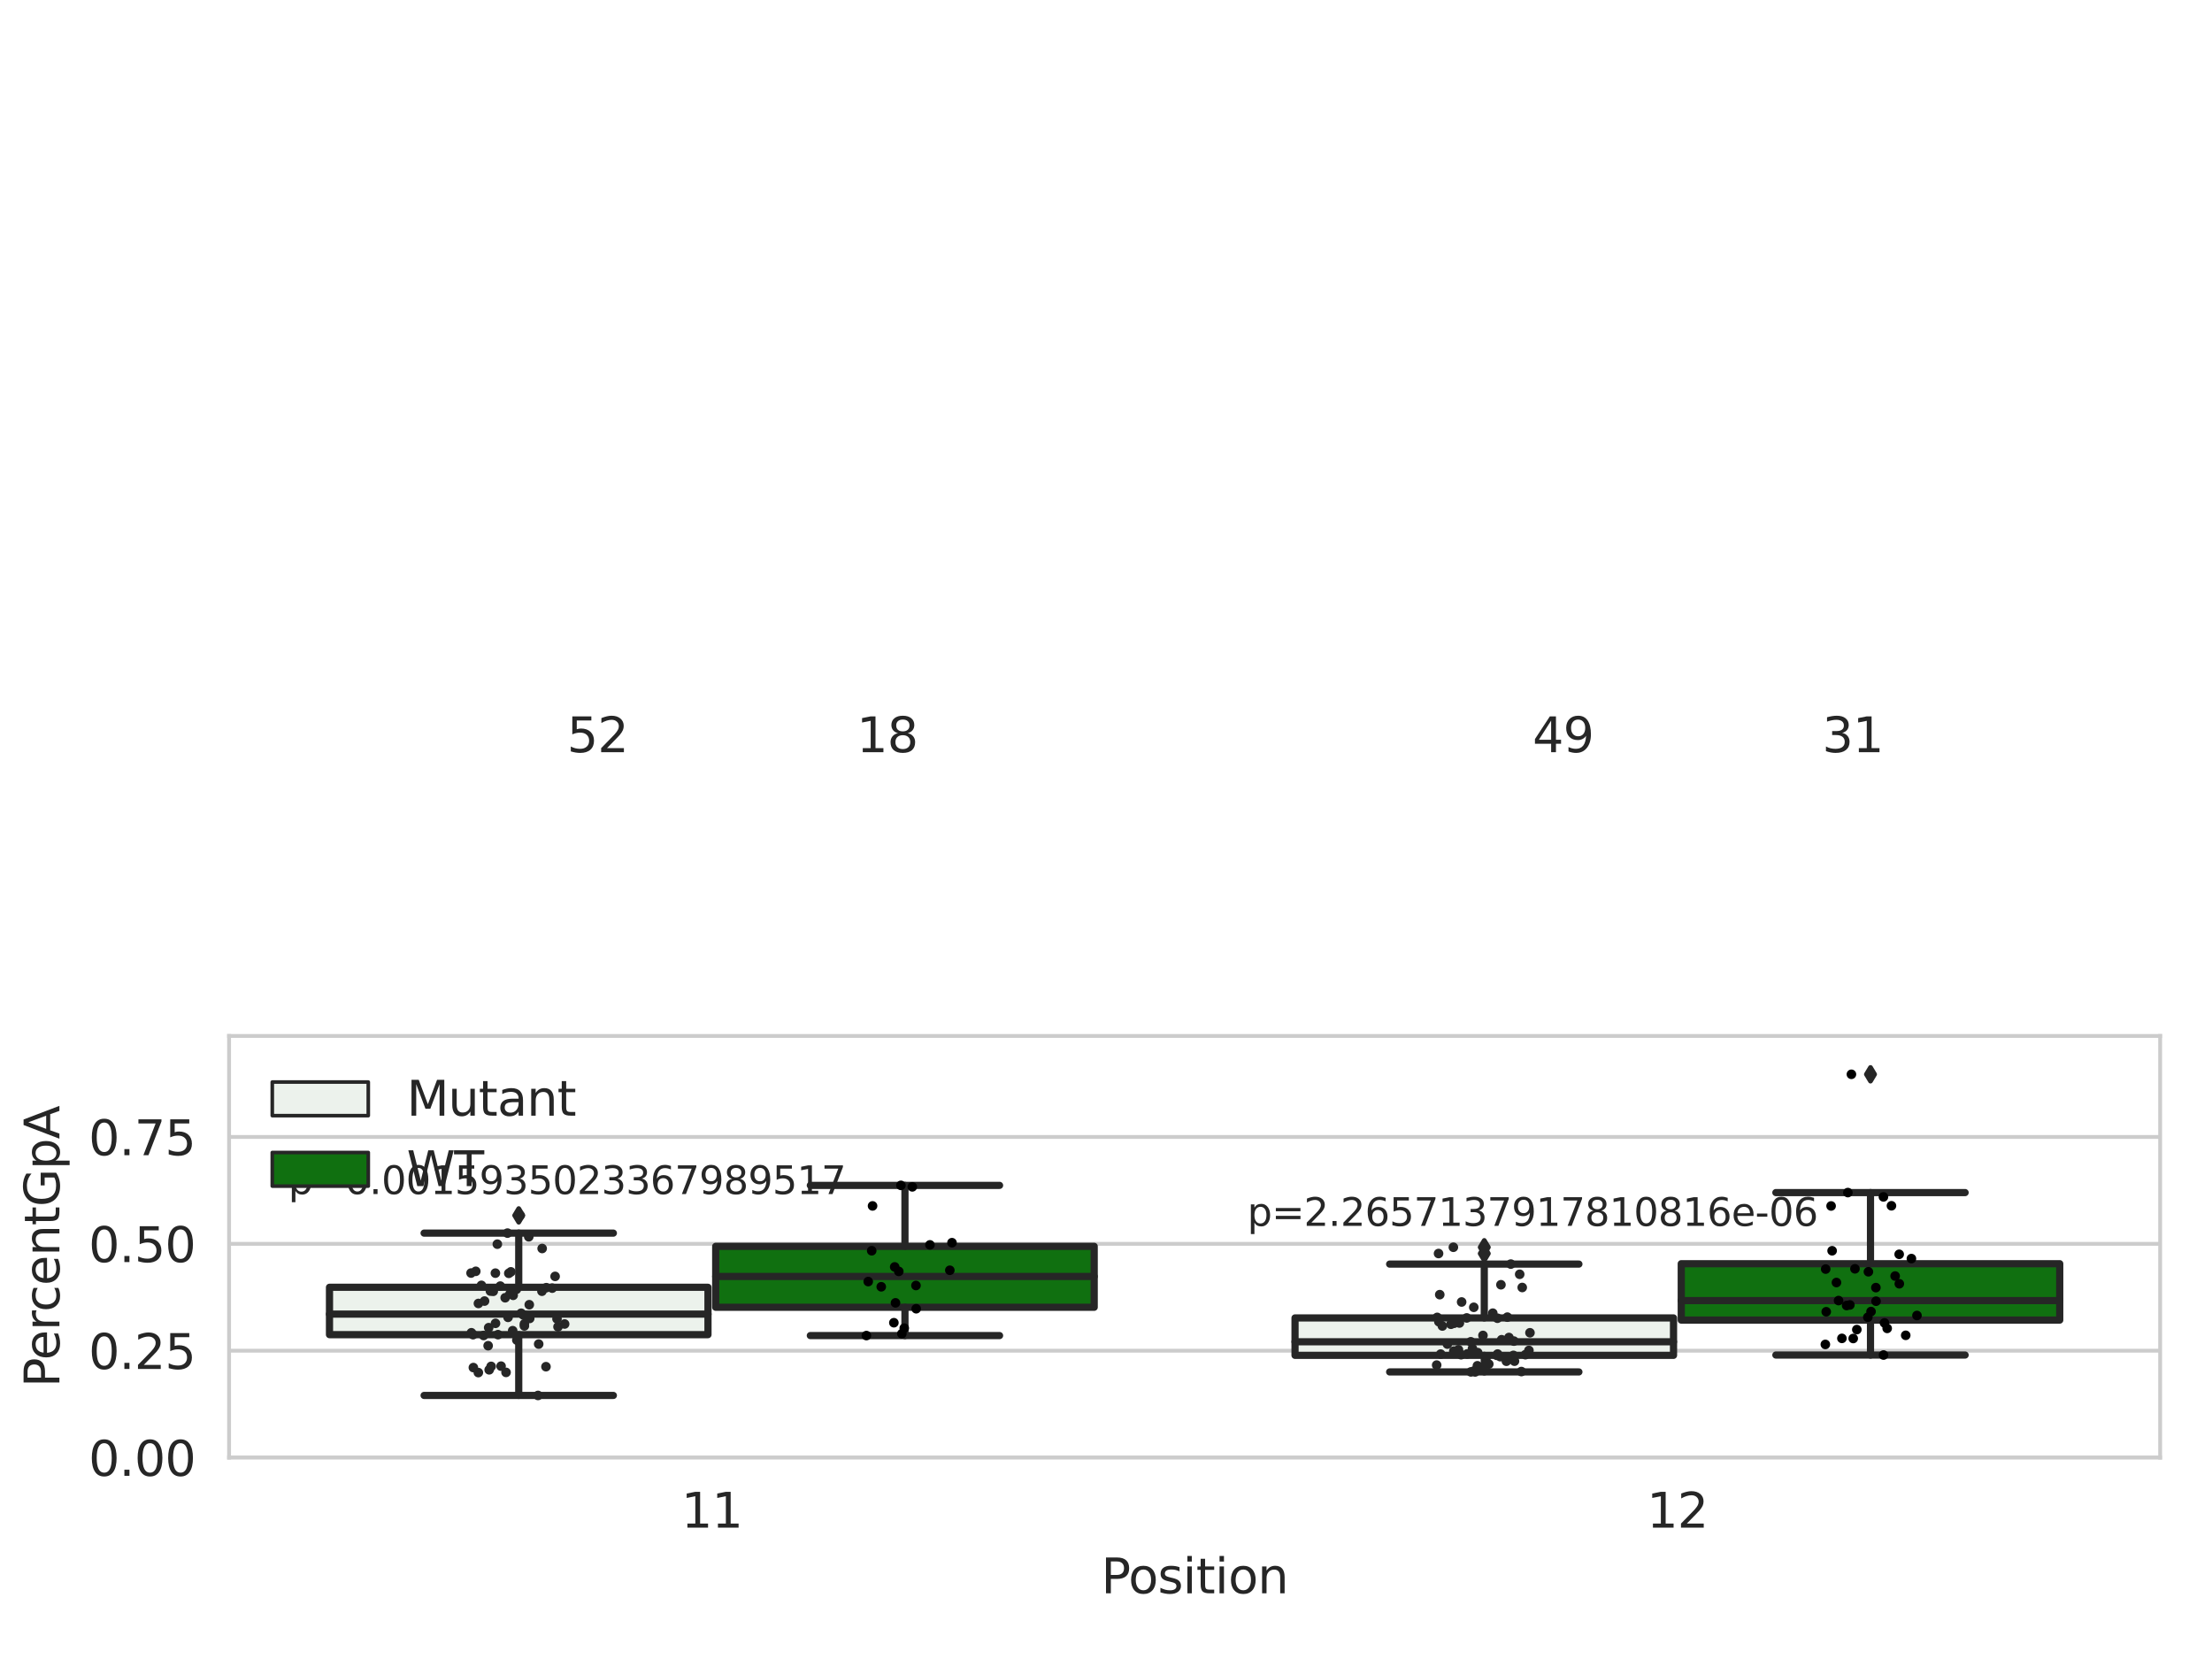 <?xml version="1.0" encoding="utf-8" standalone="no"?>
<!DOCTYPE svg PUBLIC "-//W3C//DTD SVG 1.1//EN"
  "http://www.w3.org/Graphics/SVG/1.1/DTD/svg11.dtd">
<svg xmlns:xlink="http://www.w3.org/1999/xlink" width="460.8pt" height="345.6pt" viewBox="0 0 460.8 345.6" xmlns="http://www.w3.org/2000/svg" version="1.1">
 <defs>
  <style type="text/css">*{stroke-linejoin: round; stroke-linecap: butt}</style>
 </defs>
 <g id="figure_1">
  <g id="patch_1">
   <path d="M 0 345.6 
L 460.8 345.6 
L 460.8 0 
L 0 0 
z
" style="fill: #ffffff"/>
  </g>
  <g id="axes_1">
   <g id="patch_2">
    <path d="M 47.72 303.64 
L 450 303.64 
L 450 215.812 
L 47.72 215.812 
z
" style="fill: #ffffff"/>
   </g>
   <g id="matplotlib.axis_1">
    <g id="xtick_1">
     <g id="text_1">
      <!-- 11 -->
      <g style="fill: #262626" transform="translate(141.928 318.238) scale(0.1 -0.1)">
       <defs>
        <path id="DejaVuSans-31" d="M 794 531 
L 1825 531 
L 1825 4091 
L 703 3866 
L 703 4441 
L 1819 4666 
L 2450 4666 
L 2450 531 
L 3481 531 
L 3481 0 
L 794 0 
L 794 531 
z
" transform="scale(0.016)"/>
       </defs>
       <use xlink:href="#DejaVuSans-31"/>
       <use xlink:href="#DejaVuSans-31" x="63.623"/>
      </g>
     </g>
    </g>
    <g id="xtick_2">
     <g id="text_2">
      <!-- 12 -->
      <g style="fill: #262626" transform="translate(343.067 318.238) scale(0.1 -0.1)">
       <defs>
        <path id="DejaVuSans-32" d="M 1228 531 
L 3431 531 
L 3431 0 
L 469 0 
L 469 531 
Q 828 903 1448 1529 
Q 2069 2156 2228 2338 
Q 2531 2678 2651 2914 
Q 2772 3150 2772 3378 
Q 2772 3750 2511 3984 
Q 2250 4219 1831 4219 
Q 1534 4219 1204 4116 
Q 875 4013 500 3803 
L 500 4441 
Q 881 4594 1212 4672 
Q 1544 4750 1819 4750 
Q 2544 4750 2975 4387 
Q 3406 4025 3406 3419 
Q 3406 3131 3298 2873 
Q 3191 2616 2906 2266 
Q 2828 2175 2409 1742 
Q 1991 1309 1228 531 
z
" transform="scale(0.016)"/>
       </defs>
       <use xlink:href="#DejaVuSans-31"/>
       <use xlink:href="#DejaVuSans-32" x="63.623"/>
      </g>
     </g>
    </g>
    <g id="text_3">
     <!-- Position -->
     <g style="fill: #262626" transform="translate(229.396 331.917) scale(0.1 -0.1)">
      <defs>
       <path id="DejaVuSans-50" d="M 1259 4147 
L 1259 2394 
L 2053 2394 
Q 2494 2394 2734 2622 
Q 2975 2850 2975 3272 
Q 2975 3691 2734 3919 
Q 2494 4147 2053 4147 
L 1259 4147 
z
M 628 4666 
L 2053 4666 
Q 2838 4666 3239 4311 
Q 3641 3956 3641 3272 
Q 3641 2581 3239 2228 
Q 2838 1875 2053 1875 
L 1259 1875 
L 1259 0 
L 628 0 
L 628 4666 
z
" transform="scale(0.016)"/>
       <path id="DejaVuSans-6f" d="M 1959 3097 
Q 1497 3097 1228 2736 
Q 959 2375 959 1747 
Q 959 1119 1226 758 
Q 1494 397 1959 397 
Q 2419 397 2687 759 
Q 2956 1122 2956 1747 
Q 2956 2369 2687 2733 
Q 2419 3097 1959 3097 
z
M 1959 3584 
Q 2709 3584 3137 3096 
Q 3566 2609 3566 1747 
Q 3566 888 3137 398 
Q 2709 -91 1959 -91 
Q 1206 -91 779 398 
Q 353 888 353 1747 
Q 353 2609 779 3096 
Q 1206 3584 1959 3584 
z
" transform="scale(0.016)"/>
       <path id="DejaVuSans-73" d="M 2834 3397 
L 2834 2853 
Q 2591 2978 2328 3040 
Q 2066 3103 1784 3103 
Q 1356 3103 1142 2972 
Q 928 2841 928 2578 
Q 928 2378 1081 2264 
Q 1234 2150 1697 2047 
L 1894 2003 
Q 2506 1872 2764 1633 
Q 3022 1394 3022 966 
Q 3022 478 2636 193 
Q 2250 -91 1575 -91 
Q 1294 -91 989 -36 
Q 684 19 347 128 
L 347 722 
Q 666 556 975 473 
Q 1284 391 1588 391 
Q 1994 391 2212 530 
Q 2431 669 2431 922 
Q 2431 1156 2273 1281 
Q 2116 1406 1581 1522 
L 1381 1569 
Q 847 1681 609 1914 
Q 372 2147 372 2553 
Q 372 3047 722 3315 
Q 1072 3584 1716 3584 
Q 2034 3584 2315 3537 
Q 2597 3491 2834 3397 
z
" transform="scale(0.016)"/>
       <path id="DejaVuSans-69" d="M 603 3500 
L 1178 3500 
L 1178 0 
L 603 0 
L 603 3500 
z
M 603 4863 
L 1178 4863 
L 1178 4134 
L 603 4134 
L 603 4863 
z
" transform="scale(0.016)"/>
       <path id="DejaVuSans-74" d="M 1172 4494 
L 1172 3500 
L 2356 3500 
L 2356 3053 
L 1172 3053 
L 1172 1153 
Q 1172 725 1289 603 
Q 1406 481 1766 481 
L 2356 481 
L 2356 0 
L 1766 0 
Q 1100 0 847 248 
Q 594 497 594 1153 
L 594 3053 
L 172 3053 
L 172 3500 
L 594 3500 
L 594 4494 
L 1172 4494 
z
" transform="scale(0.016)"/>
       <path id="DejaVuSans-6e" d="M 3513 2113 
L 3513 0 
L 2938 0 
L 2938 2094 
Q 2938 2591 2744 2837 
Q 2550 3084 2163 3084 
Q 1697 3084 1428 2787 
Q 1159 2491 1159 1978 
L 1159 0 
L 581 0 
L 581 3500 
L 1159 3500 
L 1159 2956 
Q 1366 3272 1645 3428 
Q 1925 3584 2291 3584 
Q 2894 3584 3203 3211 
Q 3513 2838 3513 2113 
z
" transform="scale(0.016)"/>
      </defs>
      <use xlink:href="#DejaVuSans-50"/>
      <use xlink:href="#DejaVuSans-6f" x="56.678"/>
      <use xlink:href="#DejaVuSans-73" x="117.859"/>
      <use xlink:href="#DejaVuSans-69" x="169.959"/>
      <use xlink:href="#DejaVuSans-74" x="197.742"/>
      <use xlink:href="#DejaVuSans-69" x="236.951"/>
      <use xlink:href="#DejaVuSans-6f" x="264.734"/>
      <use xlink:href="#DejaVuSans-6e" x="325.916"/>
     </g>
    </g>
   </g>
   <g id="matplotlib.axis_2">
    <g id="ytick_1">
     <g id="line2d_1">
      <path d="M 47.72 303.64 
L 450 303.64 
" clip-path="url(#pfc011ce117)" style="fill: none; stroke: #cccccc; stroke-width: 0.8; stroke-linecap: round"/>
     </g>
     <g id="text_4">
      <!-- 0.00 -->
      <g style="fill: #262626" transform="translate(18.454 307.439) scale(0.1 -0.1)">
       <defs>
        <path id="DejaVuSans-30" d="M 2034 4250 
Q 1547 4250 1301 3770 
Q 1056 3291 1056 2328 
Q 1056 1369 1301 889 
Q 1547 409 2034 409 
Q 2525 409 2770 889 
Q 3016 1369 3016 2328 
Q 3016 3291 2770 3770 
Q 2525 4250 2034 4250 
z
M 2034 4750 
Q 2819 4750 3233 4129 
Q 3647 3509 3647 2328 
Q 3647 1150 3233 529 
Q 2819 -91 2034 -91 
Q 1250 -91 836 529 
Q 422 1150 422 2328 
Q 422 3509 836 4129 
Q 1250 4750 2034 4750 
z
" transform="scale(0.016)"/>
        <path id="DejaVuSans-2e" d="M 684 794 
L 1344 794 
L 1344 0 
L 684 0 
L 684 794 
z
" transform="scale(0.016)"/>
       </defs>
       <use xlink:href="#DejaVuSans-30"/>
       <use xlink:href="#DejaVuSans-2e" x="63.623"/>
       <use xlink:href="#DejaVuSans-30" x="95.41"/>
       <use xlink:href="#DejaVuSans-30" x="159.033"/>
      </g>
     </g>
    </g>
    <g id="ytick_2">
     <g id="line2d_2">
      <path d="M 47.72 281.376 
L 450 281.376 
" clip-path="url(#pfc011ce117)" style="fill: none; stroke: #cccccc; stroke-width: 0.8; stroke-linecap: round"/>
     </g>
     <g id="text_5">
      <!-- 0.25 -->
      <g style="fill: #262626" transform="translate(18.454 285.176) scale(0.1 -0.1)">
       <defs>
        <path id="DejaVuSans-35" d="M 691 4666 
L 3169 4666 
L 3169 4134 
L 1269 4134 
L 1269 2991 
Q 1406 3038 1543 3061 
Q 1681 3084 1819 3084 
Q 2600 3084 3056 2656 
Q 3513 2228 3513 1497 
Q 3513 744 3044 326 
Q 2575 -91 1722 -91 
Q 1428 -91 1123 -41 
Q 819 9 494 109 
L 494 744 
Q 775 591 1075 516 
Q 1375 441 1709 441 
Q 2250 441 2565 725 
Q 2881 1009 2881 1497 
Q 2881 1984 2565 2268 
Q 2250 2553 1709 2553 
Q 1456 2553 1204 2497 
Q 953 2441 691 2322 
L 691 4666 
z
" transform="scale(0.016)"/>
       </defs>
       <use xlink:href="#DejaVuSans-30"/>
       <use xlink:href="#DejaVuSans-2e" x="63.623"/>
       <use xlink:href="#DejaVuSans-32" x="95.41"/>
       <use xlink:href="#DejaVuSans-35" x="159.033"/>
      </g>
     </g>
    </g>
    <g id="ytick_3">
     <g id="line2d_3">
      <path d="M 47.72 259.113 
L 450 259.113 
" clip-path="url(#pfc011ce117)" style="fill: none; stroke: #cccccc; stroke-width: 0.8; stroke-linecap: round"/>
     </g>
     <g id="text_6">
      <!-- 0.50 -->
      <g style="fill: #262626" transform="translate(18.454 262.912) scale(0.1 -0.1)">
       <use xlink:href="#DejaVuSans-30"/>
       <use xlink:href="#DejaVuSans-2e" x="63.623"/>
       <use xlink:href="#DejaVuSans-35" x="95.41"/>
       <use xlink:href="#DejaVuSans-30" x="159.033"/>
      </g>
     </g>
    </g>
    <g id="ytick_4">
     <g id="line2d_4">
      <path d="M 47.72 236.849 
L 450 236.849 
" clip-path="url(#pfc011ce117)" style="fill: none; stroke: #cccccc; stroke-width: 0.8; stroke-linecap: round"/>
     </g>
     <g id="text_7">
      <!-- 0.75 -->
      <g style="fill: #262626" transform="translate(18.454 240.648) scale(0.1 -0.1)">
       <defs>
        <path id="DejaVuSans-37" d="M 525 4666 
L 3525 4666 
L 3525 4397 
L 1831 0 
L 1172 0 
L 2766 4134 
L 525 4134 
L 525 4666 
z
" transform="scale(0.016)"/>
       </defs>
       <use xlink:href="#DejaVuSans-30"/>
       <use xlink:href="#DejaVuSans-2e" x="63.623"/>
       <use xlink:href="#DejaVuSans-37" x="95.41"/>
       <use xlink:href="#DejaVuSans-35" x="159.033"/>
      </g>
     </g>
    </g>
    <g id="text_8">
     <!-- PercentGpA -->
     <g style="fill: #262626" transform="translate(12.375 289.002) rotate(-90) scale(0.1 -0.1)">
      <defs>
       <path id="DejaVuSans-65" d="M 3597 1894 
L 3597 1613 
L 953 1613 
Q 991 1019 1311 708 
Q 1631 397 2203 397 
Q 2534 397 2845 478 
Q 3156 559 3463 722 
L 3463 178 
Q 3153 47 2828 -22 
Q 2503 -91 2169 -91 
Q 1331 -91 842 396 
Q 353 884 353 1716 
Q 353 2575 817 3079 
Q 1281 3584 2069 3584 
Q 2775 3584 3186 3129 
Q 3597 2675 3597 1894 
z
M 3022 2063 
Q 3016 2534 2758 2815 
Q 2500 3097 2075 3097 
Q 1594 3097 1305 2825 
Q 1016 2553 972 2059 
L 3022 2063 
z
" transform="scale(0.016)"/>
       <path id="DejaVuSans-72" d="M 2631 2963 
Q 2534 3019 2420 3045 
Q 2306 3072 2169 3072 
Q 1681 3072 1420 2755 
Q 1159 2438 1159 1844 
L 1159 0 
L 581 0 
L 581 3500 
L 1159 3500 
L 1159 2956 
Q 1341 3275 1631 3429 
Q 1922 3584 2338 3584 
Q 2397 3584 2469 3576 
Q 2541 3569 2628 3553 
L 2631 2963 
z
" transform="scale(0.016)"/>
       <path id="DejaVuSans-63" d="M 3122 3366 
L 3122 2828 
Q 2878 2963 2633 3030 
Q 2388 3097 2138 3097 
Q 1578 3097 1268 2742 
Q 959 2388 959 1747 
Q 959 1106 1268 751 
Q 1578 397 2138 397 
Q 2388 397 2633 464 
Q 2878 531 3122 666 
L 3122 134 
Q 2881 22 2623 -34 
Q 2366 -91 2075 -91 
Q 1284 -91 818 406 
Q 353 903 353 1747 
Q 353 2603 823 3093 
Q 1294 3584 2113 3584 
Q 2378 3584 2631 3529 
Q 2884 3475 3122 3366 
z
" transform="scale(0.016)"/>
       <path id="DejaVuSans-47" d="M 3809 666 
L 3809 1919 
L 2778 1919 
L 2778 2438 
L 4434 2438 
L 4434 434 
Q 4069 175 3628 42 
Q 3188 -91 2688 -91 
Q 1594 -91 976 548 
Q 359 1188 359 2328 
Q 359 3472 976 4111 
Q 1594 4750 2688 4750 
Q 3144 4750 3555 4637 
Q 3966 4525 4313 4306 
L 4313 3634 
Q 3963 3931 3569 4081 
Q 3175 4231 2741 4231 
Q 1884 4231 1454 3753 
Q 1025 3275 1025 2328 
Q 1025 1384 1454 906 
Q 1884 428 2741 428 
Q 3075 428 3337 486 
Q 3600 544 3809 666 
z
" transform="scale(0.016)"/>
       <path id="DejaVuSans-70" d="M 1159 525 
L 1159 -1331 
L 581 -1331 
L 581 3500 
L 1159 3500 
L 1159 2969 
Q 1341 3281 1617 3432 
Q 1894 3584 2278 3584 
Q 2916 3584 3314 3078 
Q 3713 2572 3713 1747 
Q 3713 922 3314 415 
Q 2916 -91 2278 -91 
Q 1894 -91 1617 61 
Q 1341 213 1159 525 
z
M 3116 1747 
Q 3116 2381 2855 2742 
Q 2594 3103 2138 3103 
Q 1681 3103 1420 2742 
Q 1159 2381 1159 1747 
Q 1159 1113 1420 752 
Q 1681 391 2138 391 
Q 2594 391 2855 752 
Q 3116 1113 3116 1747 
z
" transform="scale(0.016)"/>
       <path id="DejaVuSans-41" d="M 2188 4044 
L 1331 1722 
L 3047 1722 
L 2188 4044 
z
M 1831 4666 
L 2547 4666 
L 4325 0 
L 3669 0 
L 3244 1197 
L 1141 1197 
L 716 0 
L 50 0 
L 1831 4666 
z
" transform="scale(0.016)"/>
      </defs>
      <use xlink:href="#DejaVuSans-50"/>
      <use xlink:href="#DejaVuSans-65" x="56.678"/>
      <use xlink:href="#DejaVuSans-72" x="118.201"/>
      <use xlink:href="#DejaVuSans-63" x="157.064"/>
      <use xlink:href="#DejaVuSans-65" x="212.045"/>
      <use xlink:href="#DejaVuSans-6e" x="273.568"/>
      <use xlink:href="#DejaVuSans-74" x="336.947"/>
      <use xlink:href="#DejaVuSans-47" x="376.156"/>
      <use xlink:href="#DejaVuSans-70" x="453.646"/>
      <use xlink:href="#DejaVuSans-41" x="517.123"/>
     </g>
    </g>
   </g>
   <g id="patch_3">
    <path d="M 68.639 278.034 
L 147.485 278.034 
L 147.485 268.166 
L 68.639 268.166 
L 68.639 278.034 
z
" clip-path="url(#pfc011ce117)" style="fill: #ecf2ec; stroke: #262626; stroke-width: 1.5; stroke-linejoin: miter"/>
   </g>
   <g id="patch_4">
    <path d="M 149.095 272.328 
L 227.941 272.328 
L 227.941 259.635 
L 149.095 259.635 
L 149.095 272.328 
z
" clip-path="url(#pfc011ce117)" style="fill: #107010; stroke: #262626; stroke-width: 1.5; stroke-linejoin: miter"/>
   </g>
   <g id="patch_5">
    <path d="M 269.779 282.343 
L 348.625 282.343 
L 348.625 274.548 
L 269.779 274.548 
L 269.779 282.343 
z
" clip-path="url(#pfc011ce117)" style="fill: #ecf2ec; stroke: #262626; stroke-width: 1.5; stroke-linejoin: miter"/>
   </g>
   <g id="patch_6">
    <path d="M 350.235 275 
L 429.081 275 
L 429.081 263.253 
L 350.235 263.253 
L 350.235 275 
z
" clip-path="url(#pfc011ce117)" style="fill: #107010; stroke: #262626; stroke-width: 1.5; stroke-linejoin: miter"/>
   </g>
   <g id="patch_7">
    <path d="M 148.29 303.64 
L 148.29 303.64 
L 148.29 303.64 
L 148.29 303.64 
z
" clip-path="url(#pfc011ce117)" style="fill: #ecf2ec; stroke: #262626; stroke-width: 0.75; stroke-linejoin: miter"/>
   </g>
   <g id="patch_8">
    <path d="M 148.29 303.64 
L 148.29 303.64 
L 148.29 303.64 
L 148.29 303.64 
z
" clip-path="url(#pfc011ce117)" style="fill: #107010; stroke: #262626; stroke-width: 0.75; stroke-linejoin: miter"/>
   </g>
   <g id="PathCollection_1"/>
   <g id="PathCollection_2"/>
   <g id="line2d_5">
    <path d="M 108.062 278.034 
L 108.062 290.694 
" clip-path="url(#pfc011ce117)" style="fill: none; stroke: #262626; stroke-width: 1.5; stroke-linecap: round"/>
   </g>
   <g id="line2d_6">
    <path d="M 108.062 268.166 
L 108.062 256.881 
" clip-path="url(#pfc011ce117)" style="fill: none; stroke: #262626; stroke-width: 1.5; stroke-linecap: round"/>
   </g>
   <g id="line2d_7">
    <path d="M 88.35 290.694 
L 127.774 290.694 
" clip-path="url(#pfc011ce117)" style="fill: none; stroke: #262626; stroke-width: 1.5; stroke-linecap: round"/>
   </g>
   <g id="line2d_8">
    <path d="M 88.35 256.881 
L 127.774 256.881 
" clip-path="url(#pfc011ce117)" style="fill: none; stroke: #262626; stroke-width: 1.5; stroke-linecap: round"/>
   </g>
   <g id="line2d_9">
    <defs>
     <path id="me5c96b0b6b" d="M -0 1.414 
L 0.849 0 
L 0 -1.414 
L -0.849 -0 
z
" style="stroke: #262626; stroke-linejoin: miter"/>
    </defs>
    <g clip-path="url(#pfc011ce117)">
     <use xlink:href="#me5c96b0b6b" x="108.062" y="253.192" style="fill: #262626; stroke: #262626; stroke-linejoin: miter"/>
    </g>
   </g>
   <g id="line2d_10">
    <path d="M 188.518 272.328 
L 188.518 278.225 
" clip-path="url(#pfc011ce117)" style="fill: none; stroke: #262626; stroke-width: 1.5; stroke-linecap: round"/>
   </g>
   <g id="line2d_11">
    <path d="M 188.518 259.635 
L 188.518 246.935 
" clip-path="url(#pfc011ce117)" style="fill: none; stroke: #262626; stroke-width: 1.5; stroke-linecap: round"/>
   </g>
   <g id="line2d_12">
    <path d="M 168.806 278.225 
L 208.23 278.225 
" clip-path="url(#pfc011ce117)" style="fill: none; stroke: #262626; stroke-width: 1.5; stroke-linecap: round"/>
   </g>
   <g id="line2d_13">
    <path d="M 168.806 246.935 
L 208.23 246.935 
" clip-path="url(#pfc011ce117)" style="fill: none; stroke: #262626; stroke-width: 1.5; stroke-linecap: round"/>
   </g>
   <g id="line2d_14"/>
   <g id="line2d_15">
    <path d="M 309.202 282.343 
L 309.202 285.798 
" clip-path="url(#pfc011ce117)" style="fill: none; stroke: #262626; stroke-width: 1.5; stroke-linecap: round"/>
   </g>
   <g id="line2d_16">
    <path d="M 309.202 274.548 
L 309.202 263.335 
" clip-path="url(#pfc011ce117)" style="fill: none; stroke: #262626; stroke-width: 1.5; stroke-linecap: round"/>
   </g>
   <g id="line2d_17">
    <path d="M 289.49 285.798 
L 328.914 285.798 
" clip-path="url(#pfc011ce117)" style="fill: none; stroke: #262626; stroke-width: 1.5; stroke-linecap: round"/>
   </g>
   <g id="line2d_18">
    <path d="M 289.49 263.335 
L 328.914 263.335 
" clip-path="url(#pfc011ce117)" style="fill: none; stroke: #262626; stroke-width: 1.5; stroke-linecap: round"/>
   </g>
   <g id="line2d_19">
    <g clip-path="url(#pfc011ce117)">
     <use xlink:href="#me5c96b0b6b" x="309.202" y="259.826" style="fill: #262626; stroke: #262626; stroke-linejoin: miter"/>
     <use xlink:href="#me5c96b0b6b" x="309.202" y="261.132" style="fill: #262626; stroke: #262626; stroke-linejoin: miter"/>
    </g>
   </g>
   <g id="line2d_20">
    <path d="M 389.658 275 
L 389.658 282.278 
" clip-path="url(#pfc011ce117)" style="fill: none; stroke: #262626; stroke-width: 1.5; stroke-linecap: round"/>
   </g>
   <g id="line2d_21">
    <path d="M 389.658 263.253 
L 389.658 248.437 
" clip-path="url(#pfc011ce117)" style="fill: none; stroke: #262626; stroke-width: 1.5; stroke-linecap: round"/>
   </g>
   <g id="line2d_22">
    <path d="M 369.946 282.278 
L 409.37 282.278 
" clip-path="url(#pfc011ce117)" style="fill: none; stroke: #262626; stroke-width: 1.5; stroke-linecap: round"/>
   </g>
   <g id="line2d_23">
    <path d="M 369.946 248.437 
L 409.37 248.437 
" clip-path="url(#pfc011ce117)" style="fill: none; stroke: #262626; stroke-width: 1.5; stroke-linecap: round"/>
   </g>
   <g id="line2d_24">
    <g clip-path="url(#pfc011ce117)">
     <use xlink:href="#me5c96b0b6b" x="389.658" y="223.796" style="fill: #262626; stroke: #262626; stroke-linejoin: miter"/>
    </g>
   </g>
   <g id="line2d_25">
    <path d="M 68.639 273.757 
L 147.485 273.757 
" clip-path="url(#pfc011ce117)" style="fill: none; stroke: #262626; stroke-width: 1.5; stroke-linecap: round"/>
   </g>
   <g id="line2d_26">
    <path d="M 149.095 265.914 
L 227.941 265.914 
" clip-path="url(#pfc011ce117)" style="fill: none; stroke: #262626; stroke-width: 1.5; stroke-linecap: round"/>
   </g>
   <g id="line2d_27">
    <path d="M 269.779 279.514 
L 348.625 279.514 
" clip-path="url(#pfc011ce117)" style="fill: none; stroke: #262626; stroke-width: 1.5; stroke-linecap: round"/>
   </g>
   <g id="line2d_28">
    <path d="M 350.235 270.933 
L 429.081 270.933 
" clip-path="url(#pfc011ce117)" style="fill: none; stroke: #262626; stroke-width: 1.5; stroke-linecap: round"/>
   </g>
   <g id="patch_9">
    <path d="M 47.72 303.64 
L 47.72 215.812 
" style="fill: none; stroke: #cccccc; stroke-width: 0.8; stroke-linejoin: miter; stroke-linecap: square"/>
   </g>
   <g id="patch_10">
    <path d="M 450 303.64 
L 450 215.812 
" style="fill: none; stroke: #cccccc; stroke-width: 0.8; stroke-linejoin: miter; stroke-linecap: square"/>
   </g>
   <g id="patch_11">
    <path d="M 47.72 303.64 
L 450 303.64 
" style="fill: none; stroke: #cccccc; stroke-width: 0.8; stroke-linejoin: miter; stroke-linecap: square"/>
   </g>
   <g id="patch_12">
    <path d="M 47.72 215.812 
L 450 215.812 
" style="fill: none; stroke: #cccccc; stroke-width: 0.8; stroke-linejoin: miter; stroke-linecap: square"/>
   </g>
   <g id="PathCollection_3">
    <defs>
     <path id="C0_0_cf0b42ad9b" d="M 0 1 
C 0.265 1 0.52 0.895 0.707 0.707 
C 0.895 0.52 1 0.265 1 -0 
C 1 -0.265 0.895 -0.52 0.707 -0.707 
C 0.52 -0.895 0.265 -1 0 -1 
C -0.265 -1 -0.52 -0.895 -0.707 -0.707 
C -0.895 -0.52 -1 -0.265 -1 0 
C -1 0.265 -0.895 0.52 -0.707 0.707 
C -0.52 0.895 -0.265 1 0 1 
z
"/>
    </defs>
    <g clip-path="url(#pfc011ce117)">
     <use xlink:href="#C0_0_cf0b42ad9b" x="110.153" y="257.644" style="fill: #262626"/>
    </g>
    <g clip-path="url(#pfc011ce117)">
     <use xlink:href="#C0_0_cf0b42ad9b" x="99.114" y="264.836" style="fill: #262626"/>
    </g>
    <g clip-path="url(#pfc011ce117)">
     <use xlink:href="#C0_0_cf0b42ad9b" x="103.2" y="265.22" style="fill: #262626"/>
    </g>
    <g clip-path="url(#pfc011ce117)">
     <use xlink:href="#C0_0_cf0b42ad9b" x="108.34" y="253.192" style="fill: #262626"/>
    </g>
    <g clip-path="url(#pfc011ce117)">
     <use xlink:href="#C0_0_cf0b42ad9b" x="98.613" y="284.89" style="fill: #262626"/>
    </g>
    <g clip-path="url(#pfc011ce117)">
     <use xlink:href="#C0_0_cf0b42ad9b" x="116.245" y="276.394" style="fill: #262626"/>
    </g>
    <g clip-path="url(#pfc011ce117)">
     <use xlink:href="#C0_0_cf0b42ad9b" x="103.605" y="259.182" style="fill: #262626"/>
    </g>
    <g clip-path="url(#pfc011ce117)">
     <use xlink:href="#C0_0_cf0b42ad9b" x="110.35" y="274.65" style="fill: #262626"/>
    </g>
    <g clip-path="url(#pfc011ce117)">
     <use xlink:href="#C0_0_cf0b42ad9b" x="102.313" y="284.642" style="fill: #262626"/>
    </g>
    <g clip-path="url(#pfc011ce117)">
     <use xlink:href="#C0_0_cf0b42ad9b" x="107.668" y="279.166" style="fill: #262626"/>
    </g>
    <g clip-path="url(#pfc011ce117)">
     <use xlink:href="#C0_0_cf0b42ad9b" x="101.906" y="285.357" style="fill: #262626"/>
    </g>
    <g clip-path="url(#pfc011ce117)">
     <use xlink:href="#C0_0_cf0b42ad9b" x="103.748" y="278.033" style="fill: #262626"/>
    </g>
    <g clip-path="url(#pfc011ce117)">
     <use xlink:href="#C0_0_cf0b42ad9b" x="106.426" y="264.947" style="fill: #262626"/>
    </g>
    <g clip-path="url(#pfc011ce117)">
     <use xlink:href="#C0_0_cf0b42ad9b" x="109.043" y="273.939" style="fill: #262626"/>
    </g>
    <g clip-path="url(#pfc011ce117)">
     <use xlink:href="#C0_0_cf0b42ad9b" x="100.748" y="278.206" style="fill: #262626"/>
    </g>
    <g clip-path="url(#pfc011ce117)">
     <use xlink:href="#C0_0_cf0b42ad9b" x="106.24" y="269.551" style="fill: #262626"/>
    </g>
    <g clip-path="url(#pfc011ce117)">
     <use xlink:href="#C0_0_cf0b42ad9b" x="109.247" y="275.781" style="fill: #262626"/>
    </g>
    <g clip-path="url(#pfc011ce117)">
     <use xlink:href="#C0_0_cf0b42ad9b" x="115.033" y="268.342" style="fill: #262626"/>
    </g>
    <g clip-path="url(#pfc011ce117)">
     <use xlink:href="#C0_0_cf0b42ad9b" x="112.897" y="268.985" style="fill: #262626"/>
    </g>
    <g clip-path="url(#pfc011ce117)">
     <use xlink:href="#C0_0_cf0b42ad9b" x="104.22" y="267.917" style="fill: #262626"/>
    </g>
    <g clip-path="url(#pfc011ce117)">
     <use xlink:href="#C0_0_cf0b42ad9b" x="109.241" y="276.212" style="fill: #262626"/>
    </g>
    <g clip-path="url(#pfc011ce117)">
     <use xlink:href="#C0_0_cf0b42ad9b" x="105.721" y="256.881" style="fill: #262626"/>
    </g>
    <g clip-path="url(#pfc011ce117)">
     <use xlink:href="#C0_0_cf0b42ad9b" x="112.941" y="260.083" style="fill: #262626"/>
    </g>
    <g clip-path="url(#pfc011ce117)">
     <use xlink:href="#C0_0_cf0b42ad9b" x="113.802" y="268.249" style="fill: #262626"/>
    </g>
    <g clip-path="url(#pfc011ce117)">
     <use xlink:href="#C0_0_cf0b42ad9b" x="100.939" y="271.037" style="fill: #262626"/>
    </g>
    <g clip-path="url(#pfc011ce117)">
     <use xlink:href="#C0_0_cf0b42ad9b" x="112.081" y="290.694" style="fill: #262626"/>
    </g>
    <g clip-path="url(#pfc011ce117)">
     <use xlink:href="#C0_0_cf0b42ad9b" x="101.801" y="276.575" style="fill: #262626"/>
    </g>
    <g clip-path="url(#pfc011ce117)">
     <use xlink:href="#C0_0_cf0b42ad9b" x="110.257" y="271.795" style="fill: #262626"/>
    </g>
    <g clip-path="url(#pfc011ce117)">
     <use xlink:href="#C0_0_cf0b42ad9b" x="105.993" y="265.257" style="fill: #262626"/>
    </g>
    <g clip-path="url(#pfc011ce117)">
     <use xlink:href="#C0_0_cf0b42ad9b" x="98.545" y="278.038" style="fill: #262626"/>
    </g>
    <g clip-path="url(#pfc011ce117)">
     <use xlink:href="#C0_0_cf0b42ad9b" x="102.752" y="269.001" style="fill: #262626"/>
    </g>
    <g clip-path="url(#pfc011ce117)">
     <use xlink:href="#C0_0_cf0b42ad9b" x="98.131" y="265.199" style="fill: #262626"/>
    </g>
    <g clip-path="url(#pfc011ce117)">
     <use xlink:href="#C0_0_cf0b42ad9b" x="99.647" y="285.934" style="fill: #262626"/>
    </g>
    <g clip-path="url(#pfc011ce117)">
     <use xlink:href="#C0_0_cf0b42ad9b" x="103.223" y="275.674" style="fill: #262626"/>
    </g>
    <g clip-path="url(#pfc011ce117)">
     <use xlink:href="#C0_0_cf0b42ad9b" x="106.902" y="269.838" style="fill: #262626"/>
    </g>
    <g clip-path="url(#pfc011ce117)">
     <use xlink:href="#C0_0_cf0b42ad9b" x="105.237" y="270.346" style="fill: #262626"/>
    </g>
    <g clip-path="url(#pfc011ce117)">
     <use xlink:href="#C0_0_cf0b42ad9b" x="105.836" y="274.427" style="fill: #262626"/>
    </g>
    <g clip-path="url(#pfc011ce117)">
     <use xlink:href="#C0_0_cf0b42ad9b" x="100.291" y="267.762" style="fill: #262626"/>
    </g>
    <g clip-path="url(#pfc011ce117)">
     <use xlink:href="#C0_0_cf0b42ad9b" x="98.202" y="277.638" style="fill: #262626"/>
    </g>
    <g clip-path="url(#pfc011ce117)">
     <use xlink:href="#C0_0_cf0b42ad9b" x="113.735" y="284.705" style="fill: #262626"/>
    </g>
    <g clip-path="url(#pfc011ce117)">
     <use xlink:href="#C0_0_cf0b42ad9b" x="99.666" y="271.534" style="fill: #262626"/>
    </g>
    <g clip-path="url(#pfc011ce117)">
     <use xlink:href="#C0_0_cf0b42ad9b" x="101.687" y="280.337" style="fill: #262626"/>
    </g>
    <g clip-path="url(#pfc011ce117)">
     <use xlink:href="#C0_0_cf0b42ad9b" x="117.62" y="275.812" style="fill: #262626"/>
    </g>
    <g clip-path="url(#pfc011ce117)">
     <use xlink:href="#C0_0_cf0b42ad9b" x="104.382" y="284.595" style="fill: #262626"/>
    </g>
    <g clip-path="url(#pfc011ce117)">
     <use xlink:href="#C0_0_cf0b42ad9b" x="105.419" y="285.894" style="fill: #262626"/>
    </g>
    <g clip-path="url(#pfc011ce117)">
     <use xlink:href="#C0_0_cf0b42ad9b" x="116.036" y="274.741" style="fill: #262626"/>
    </g>
    <g clip-path="url(#pfc011ce117)">
     <use xlink:href="#C0_0_cf0b42ad9b" x="107.575" y="268.587" style="fill: #262626"/>
    </g>
    <g clip-path="url(#pfc011ce117)">
     <use xlink:href="#C0_0_cf0b42ad9b" x="106.801" y="277.208" style="fill: #262626"/>
    </g>
    <g clip-path="url(#pfc011ce117)">
     <use xlink:href="#C0_0_cf0b42ad9b" x="112.218" y="279.994" style="fill: #262626"/>
    </g>
    <g clip-path="url(#pfc011ce117)">
     <use xlink:href="#C0_0_cf0b42ad9b" x="115.639" y="265.894" style="fill: #262626"/>
    </g>
    <g clip-path="url(#pfc011ce117)">
     <use xlink:href="#C0_0_cf0b42ad9b" x="102.167" y="268.957" style="fill: #262626"/>
    </g>
    <g clip-path="url(#pfc011ce117)">
     <use xlink:href="#C0_0_cf0b42ad9b" x="108.566" y="273.574" style="fill: #262626"/>
    </g>
   </g>
   <g id="PathCollection_4">
    <defs>
     <path id="C1_0_8592b8651e" d="M 0 1 
C 0.265 1 0.52 0.895 0.707 0.707 
C 0.895 0.52 1 0.265 1 -0 
C 1 -0.265 0.895 -0.52 0.707 -0.707 
C 0.52 -0.895 0.265 -1 0 -1 
C -0.265 -1 -0.52 -0.895 -0.707 -0.707 
C -0.895 -0.52 -1 -0.265 -1 0 
C -1 0.265 -0.895 0.52 -0.707 0.707 
C -0.52 0.895 -0.265 1 0 1 
z
"/>
    </defs>
    <g clip-path="url(#pfc011ce117)">
     <use xlink:href="#C1_0_8592b8651e" x="193.724" y="259.33"/>
    </g>
    <g clip-path="url(#pfc011ce117)">
     <use xlink:href="#C1_0_8592b8651e" x="187.678" y="246.935"/>
    </g>
    <g clip-path="url(#pfc011ce117)">
     <use xlink:href="#C1_0_8592b8651e" x="181.593" y="260.552"/>
    </g>
    <g clip-path="url(#pfc011ce117)">
     <use xlink:href="#C1_0_8592b8651e" x="180.867" y="266.973"/>
    </g>
    <g clip-path="url(#pfc011ce117)">
     <use xlink:href="#C1_0_8592b8651e" x="197.866" y="264.621"/>
    </g>
    <g clip-path="url(#pfc011ce117)">
     <use xlink:href="#C1_0_8592b8651e" x="198.317" y="258.876"/>
    </g>
    <g clip-path="url(#pfc011ce117)">
     <use xlink:href="#C1_0_8592b8651e" x="190.051" y="247.242"/>
    </g>
    <g clip-path="url(#pfc011ce117)">
     <use xlink:href="#C1_0_8592b8651e" x="181.77" y="251.214"/>
    </g>
    <g clip-path="url(#pfc011ce117)">
     <use xlink:href="#C1_0_8592b8651e" x="190.814" y="267.793"/>
    </g>
    <g clip-path="url(#pfc011ce117)">
     <use xlink:href="#C1_0_8592b8651e" x="186.547" y="271.407"/>
    </g>
    <g clip-path="url(#pfc011ce117)">
     <use xlink:href="#C1_0_8592b8651e" x="190.861" y="272.634"/>
    </g>
    <g clip-path="url(#pfc011ce117)">
     <use xlink:href="#C1_0_8592b8651e" x="186.211" y="275.546"/>
    </g>
    <g clip-path="url(#pfc011ce117)">
     <use xlink:href="#C1_0_8592b8651e" x="188.374" y="276.675"/>
    </g>
    <g clip-path="url(#pfc011ce117)">
     <use xlink:href="#C1_0_8592b8651e" x="180.488" y="278.225"/>
    </g>
    <g clip-path="url(#pfc011ce117)">
     <use xlink:href="#C1_0_8592b8651e" x="187.873" y="277.836"/>
    </g>
    <g clip-path="url(#pfc011ce117)">
     <use xlink:href="#C1_0_8592b8651e" x="186.385" y="263.922"/>
    </g>
    <g clip-path="url(#pfc011ce117)">
     <use xlink:href="#C1_0_8592b8651e" x="187.234" y="264.855"/>
    </g>
    <g clip-path="url(#pfc011ce117)">
     <use xlink:href="#C1_0_8592b8651e" x="183.581" y="268.06"/>
    </g>
   </g>
   <g id="PathCollection_5">
    <defs>
     <path id="C2_0_dbe124214c" d="M 0 1 
C 0.265 1 0.52 0.895 0.707 0.707 
C 0.895 0.52 1 0.265 1 -0 
C 1 -0.265 0.895 -0.52 0.707 -0.707 
C 0.52 -0.895 0.265 -1 0 -1 
C -0.265 -1 -0.52 -0.895 -0.707 -0.707 
C -0.895 -0.52 -1 -0.265 -1 0 
C -1 0.265 -0.895 0.52 -0.707 0.707 
C -0.52 0.895 -0.265 1 0 1 
z
"/>
    </defs>
    <g clip-path="url(#pfc011ce117)">
     <use xlink:href="#C2_0_dbe124214c" x="317.766" y="282.204" style="fill: #262626"/>
    </g>
    <g clip-path="url(#pfc011ce117)">
     <use xlink:href="#C2_0_dbe124214c" x="304.368" y="282.213" style="fill: #262626"/>
    </g>
    <g clip-path="url(#pfc011ce117)">
     <use xlink:href="#C2_0_dbe124214c" x="316.58" y="265.457" style="fill: #262626"/>
    </g>
    <g clip-path="url(#pfc011ce117)">
     <use xlink:href="#C2_0_dbe124214c" x="307.835" y="281.774" style="fill: #262626"/>
    </g>
    <g clip-path="url(#pfc011ce117)">
     <use xlink:href="#C2_0_dbe124214c" x="313.812" y="283.572" style="fill: #262626"/>
    </g>
    <g clip-path="url(#pfc011ce117)">
     <use xlink:href="#C2_0_dbe124214c" x="304.484" y="271.227" style="fill: #262626"/>
    </g>
    <g clip-path="url(#pfc011ce117)">
     <use xlink:href="#C2_0_dbe124214c" x="309.529" y="283.05" style="fill: #262626"/>
    </g>
    <g clip-path="url(#pfc011ce117)">
     <use xlink:href="#C2_0_dbe124214c" x="310.142" y="284.165" style="fill: #262626"/>
    </g>
    <g clip-path="url(#pfc011ce117)">
     <use xlink:href="#C2_0_dbe124214c" x="305.651" y="282.047" style="fill: #262626"/>
    </g>
    <g clip-path="url(#pfc011ce117)">
     <use xlink:href="#C2_0_dbe124214c" x="315.376" y="279.374" style="fill: #262626"/>
    </g>
    <g clip-path="url(#pfc011ce117)">
     <use xlink:href="#C2_0_dbe124214c" x="306.391" y="279.514" style="fill: #262626"/>
    </g>
    <g clip-path="url(#pfc011ce117)">
     <use xlink:href="#C2_0_dbe124214c" x="307.297" y="285.798" style="fill: #262626"/>
    </g>
    <g clip-path="url(#pfc011ce117)">
     <use xlink:href="#C2_0_dbe124214c" x="299.742" y="275.339" style="fill: #262626"/>
    </g>
    <g clip-path="url(#pfc011ce117)">
     <use xlink:href="#C2_0_dbe124214c" x="302.259" y="275.866" style="fill: #262626"/>
    </g>
    <g clip-path="url(#pfc011ce117)">
     <use xlink:href="#C2_0_dbe124214c" x="314.733" y="263.335" style="fill: #262626"/>
    </g>
    <g clip-path="url(#pfc011ce117)">
     <use xlink:href="#C2_0_dbe124214c" x="302.765" y="259.826" style="fill: #262626"/>
    </g>
    <g clip-path="url(#pfc011ce117)">
     <use xlink:href="#C2_0_dbe124214c" x="306.418" y="285.79" style="fill: #262626"/>
    </g>
    <g clip-path="url(#pfc011ce117)">
     <use xlink:href="#C2_0_dbe124214c" x="302.922" y="275.66" style="fill: #262626"/>
    </g>
    <g clip-path="url(#pfc011ce117)">
     <use xlink:href="#C2_0_dbe124214c" x="314.015" y="274.385" style="fill: #262626"/>
    </g>
    <g clip-path="url(#pfc011ce117)">
     <use xlink:href="#C2_0_dbe124214c" x="302.854" y="281.456" style="fill: #262626"/>
    </g>
    <g clip-path="url(#pfc011ce117)">
     <use xlink:href="#C2_0_dbe124214c" x="316.931" y="285.72" style="fill: #262626"/>
    </g>
    <g clip-path="url(#pfc011ce117)">
     <use xlink:href="#C2_0_dbe124214c" x="307.065" y="285.599" style="fill: #262626"/>
    </g>
    <g clip-path="url(#pfc011ce117)">
     <use xlink:href="#C2_0_dbe124214c" x="317.109" y="268.207" style="fill: #262626"/>
    </g>
    <g clip-path="url(#pfc011ce117)">
     <use xlink:href="#C2_0_dbe124214c" x="299.4" y="274.437" style="fill: #262626"/>
    </g>
    <g clip-path="url(#pfc011ce117)">
     <use xlink:href="#C2_0_dbe124214c" x="315.276" y="282.353" style="fill: #262626"/>
    </g>
    <g clip-path="url(#pfc011ce117)">
     <use xlink:href="#C2_0_dbe124214c" x="300.119" y="282.081" style="fill: #262626"/>
    </g>
    <g clip-path="url(#pfc011ce117)">
     <use xlink:href="#C2_0_dbe124214c" x="307.768" y="284.515" style="fill: #262626"/>
    </g>
    <g clip-path="url(#pfc011ce117)">
     <use xlink:href="#C2_0_dbe124214c" x="303.826" y="281.178" style="fill: #262626"/>
    </g>
    <g clip-path="url(#pfc011ce117)">
     <use xlink:href="#C2_0_dbe124214c" x="299.929" y="269.699" style="fill: #262626"/>
    </g>
    <g clip-path="url(#pfc011ce117)">
     <use xlink:href="#C2_0_dbe124214c" x="299.676" y="261.132" style="fill: #262626"/>
    </g>
    <g clip-path="url(#pfc011ce117)">
     <use xlink:href="#C2_0_dbe124214c" x="305.548" y="274.548" style="fill: #262626"/>
    </g>
    <g clip-path="url(#pfc011ce117)">
     <use xlink:href="#C2_0_dbe124214c" x="301.517" y="279.999" style="fill: #262626"/>
    </g>
    <g clip-path="url(#pfc011ce117)">
     <use xlink:href="#C2_0_dbe124214c" x="306.745" y="280.944" style="fill: #262626"/>
    </g>
    <g clip-path="url(#pfc011ce117)">
     <use xlink:href="#C2_0_dbe124214c" x="312.673" y="267.639" style="fill: #262626"/>
    </g>
    <g clip-path="url(#pfc011ce117)">
     <use xlink:href="#C2_0_dbe124214c" x="311.985" y="282.07" style="fill: #262626"/>
    </g>
    <g clip-path="url(#pfc011ce117)">
     <use xlink:href="#C2_0_dbe124214c" x="312.54" y="282.619" style="fill: #262626"/>
    </g>
    <g clip-path="url(#pfc011ce117)">
     <use xlink:href="#C2_0_dbe124214c" x="318.503" y="281.318" style="fill: #262626"/>
    </g>
    <g clip-path="url(#pfc011ce117)">
     <use xlink:href="#C2_0_dbe124214c" x="318.72" y="277.641" style="fill: #262626"/>
    </g>
    <g clip-path="url(#pfc011ce117)">
     <use xlink:href="#C2_0_dbe124214c" x="311.944" y="274.611" style="fill: #262626"/>
    </g>
    <g clip-path="url(#pfc011ce117)">
     <use xlink:href="#C2_0_dbe124214c" x="315.494" y="283.56" style="fill: #262626"/>
    </g>
    <g clip-path="url(#pfc011ce117)">
     <use xlink:href="#C2_0_dbe124214c" x="310.975" y="273.557" style="fill: #262626"/>
    </g>
    <g clip-path="url(#pfc011ce117)">
     <use xlink:href="#C2_0_dbe124214c" x="304.02" y="275.608" style="fill: #262626"/>
    </g>
    <g clip-path="url(#pfc011ce117)">
     <use xlink:href="#C2_0_dbe124214c" x="311.804" y="282.343" style="fill: #262626"/>
    </g>
    <g clip-path="url(#pfc011ce117)">
     <use xlink:href="#C2_0_dbe124214c" x="307.017" y="272.334" style="fill: #262626"/>
    </g>
    <g clip-path="url(#pfc011ce117)">
     <use xlink:href="#C2_0_dbe124214c" x="314.34" y="278.625" style="fill: #262626"/>
    </g>
    <g clip-path="url(#pfc011ce117)">
     <use xlink:href="#C2_0_dbe124214c" x="300.473" y="276.228" style="fill: #262626"/>
    </g>
    <g clip-path="url(#pfc011ce117)">
     <use xlink:href="#C2_0_dbe124214c" x="308.928" y="278.197" style="fill: #262626"/>
    </g>
    <g clip-path="url(#pfc011ce117)">
     <use xlink:href="#C2_0_dbe124214c" x="299.284" y="284.374" style="fill: #262626"/>
    </g>
    <g clip-path="url(#pfc011ce117)">
     <use xlink:href="#C2_0_dbe124214c" x="312.817" y="279.09" style="fill: #262626"/>
    </g>
   </g>
   <g id="PathCollection_6">
    <defs>
     <path id="C3_0_f494f9b1b5" d="M 0 1 
C 0.265 1 0.52 0.895 0.707 0.707 
C 0.895 0.52 1 0.265 1 -0 
C 1 -0.265 0.895 -0.52 0.707 -0.707 
C 0.52 -0.895 0.265 -1 0 -1 
C -0.265 -1 -0.52 -0.895 -0.707 -0.707 
C -0.895 -0.52 -1 -0.265 -1 0 
C -1 0.265 -0.895 0.52 -0.707 0.707 
C -0.52 0.895 -0.265 1 0 1 
z
"/>
    </defs>
    <g clip-path="url(#pfc011ce117)">
     <use xlink:href="#C3_0_f494f9b1b5" x="380.321" y="264.372"/>
    </g>
    <g clip-path="url(#pfc011ce117)">
     <use xlink:href="#C3_0_f494f9b1b5" x="395.633" y="261.292"/>
    </g>
    <g clip-path="url(#pfc011ce117)">
     <use xlink:href="#C3_0_f494f9b1b5" x="389.104" y="274.408"/>
    </g>
    <g clip-path="url(#pfc011ce117)">
     <use xlink:href="#C3_0_f494f9b1b5" x="392.578" y="275.591"/>
    </g>
    <g clip-path="url(#pfc011ce117)">
     <use xlink:href="#C3_0_f494f9b1b5" x="396.996" y="278.17"/>
    </g>
    <g clip-path="url(#pfc011ce117)">
     <use xlink:href="#C3_0_f494f9b1b5" x="390.781" y="268.233"/>
    </g>
    <g clip-path="url(#pfc011ce117)">
     <use xlink:href="#C3_0_f494f9b1b5" x="386.422" y="264.318"/>
    </g>
    <g clip-path="url(#pfc011ce117)">
     <use xlink:href="#C3_0_f494f9b1b5" x="389.223" y="264.93"/>
    </g>
    <g clip-path="url(#pfc011ce117)">
     <use xlink:href="#C3_0_f494f9b1b5" x="399.339" y="274.042"/>
    </g>
    <g clip-path="url(#pfc011ce117)">
     <use xlink:href="#C3_0_f494f9b1b5" x="383.706" y="278.809"/>
    </g>
    <g clip-path="url(#pfc011ce117)">
     <use xlink:href="#C3_0_f494f9b1b5" x="393.134" y="276.728"/>
    </g>
    <g clip-path="url(#pfc011ce117)">
     <use xlink:href="#C3_0_f494f9b1b5" x="386.058" y="278.834"/>
    </g>
    <g clip-path="url(#pfc011ce117)">
     <use xlink:href="#C3_0_f494f9b1b5" x="395.663" y="267.432"/>
    </g>
    <g clip-path="url(#pfc011ce117)">
     <use xlink:href="#C3_0_f494f9b1b5" x="383.008" y="270.933"/>
    </g>
    <g clip-path="url(#pfc011ce117)">
     <use xlink:href="#C3_0_f494f9b1b5" x="394.023" y="251.186"/>
    </g>
    <g clip-path="url(#pfc011ce117)">
     <use xlink:href="#C3_0_f494f9b1b5" x="392.375" y="282.278"/>
    </g>
    <g clip-path="url(#pfc011ce117)">
     <use xlink:href="#C3_0_f494f9b1b5" x="384.687" y="271.964"/>
    </g>
    <g clip-path="url(#pfc011ce117)">
     <use xlink:href="#C3_0_f494f9b1b5" x="384.945" y="248.437"/>
    </g>
    <g clip-path="url(#pfc011ce117)">
     <use xlink:href="#C3_0_f494f9b1b5" x="380.255" y="280.068"/>
    </g>
    <g clip-path="url(#pfc011ce117)">
     <use xlink:href="#C3_0_f494f9b1b5" x="392.357" y="249.334"/>
    </g>
    <g clip-path="url(#pfc011ce117)">
     <use xlink:href="#C3_0_f494f9b1b5" x="398.183" y="262.188"/>
    </g>
    <g clip-path="url(#pfc011ce117)">
     <use xlink:href="#C3_0_f494f9b1b5" x="389.773" y="273.22"/>
    </g>
    <g clip-path="url(#pfc011ce117)">
     <use xlink:href="#C3_0_f494f9b1b5" x="385.361" y="271.846"/>
    </g>
    <g clip-path="url(#pfc011ce117)">
     <use xlink:href="#C3_0_f494f9b1b5" x="394.791" y="265.824"/>
    </g>
    <g clip-path="url(#pfc011ce117)">
     <use xlink:href="#C3_0_f494f9b1b5" x="380.436" y="273.261"/>
    </g>
    <g clip-path="url(#pfc011ce117)">
     <use xlink:href="#C3_0_f494f9b1b5" x="390.81" y="271.064"/>
    </g>
    <g clip-path="url(#pfc011ce117)">
     <use xlink:href="#C3_0_f494f9b1b5" x="382.566" y="267.173"/>
    </g>
    <g clip-path="url(#pfc011ce117)">
     <use xlink:href="#C3_0_f494f9b1b5" x="381.664" y="260.557"/>
    </g>
    <g clip-path="url(#pfc011ce117)">
     <use xlink:href="#C3_0_f494f9b1b5" x="381.452" y="251.226"/>
    </g>
    <g clip-path="url(#pfc011ce117)">
     <use xlink:href="#C3_0_f494f9b1b5" x="386.811" y="276.982"/>
    </g>
    <g clip-path="url(#pfc011ce117)">
     <use xlink:href="#C3_0_f494f9b1b5" x="385.683" y="223.796"/>
    </g>
   </g>
   <g id="text_9">
    <!-- 52 -->
    <g style="fill: #262626" transform="translate(118.119 156.7) scale(0.1 -0.1)">
     <use xlink:href="#DejaVuSans-35"/>
     <use xlink:href="#DejaVuSans-32" x="63.623"/>
    </g>
   </g>
   <g id="text_10">
    <!-- p=0.0015935023367989517 -->
    <g style="fill: #262626" transform="translate(60.056 248.74) scale(0.08 -0.08)">
     <defs>
      <path id="DejaVuSans-3d" d="M 678 2906 
L 4684 2906 
L 4684 2381 
L 678 2381 
L 678 2906 
z
M 678 1631 
L 4684 1631 
L 4684 1100 
L 678 1100 
L 678 1631 
z
" transform="scale(0.016)"/>
      <path id="DejaVuSans-39" d="M 703 97 
L 703 672 
Q 941 559 1184 500 
Q 1428 441 1663 441 
Q 2288 441 2617 861 
Q 2947 1281 2994 2138 
Q 2813 1869 2534 1725 
Q 2256 1581 1919 1581 
Q 1219 1581 811 2004 
Q 403 2428 403 3163 
Q 403 3881 828 4315 
Q 1253 4750 1959 4750 
Q 2769 4750 3195 4129 
Q 3622 3509 3622 2328 
Q 3622 1225 3098 567 
Q 2575 -91 1691 -91 
Q 1453 -91 1209 -44 
Q 966 3 703 97 
z
M 1959 2075 
Q 2384 2075 2632 2365 
Q 2881 2656 2881 3163 
Q 2881 3666 2632 3958 
Q 2384 4250 1959 4250 
Q 1534 4250 1286 3958 
Q 1038 3666 1038 3163 
Q 1038 2656 1286 2365 
Q 1534 2075 1959 2075 
z
" transform="scale(0.016)"/>
      <path id="DejaVuSans-33" d="M 2597 2516 
Q 3050 2419 3304 2112 
Q 3559 1806 3559 1356 
Q 3559 666 3084 287 
Q 2609 -91 1734 -91 
Q 1441 -91 1130 -33 
Q 819 25 488 141 
L 488 750 
Q 750 597 1062 519 
Q 1375 441 1716 441 
Q 2309 441 2620 675 
Q 2931 909 2931 1356 
Q 2931 1769 2642 2001 
Q 2353 2234 1838 2234 
L 1294 2234 
L 1294 2753 
L 1863 2753 
Q 2328 2753 2575 2939 
Q 2822 3125 2822 3475 
Q 2822 3834 2567 4026 
Q 2313 4219 1838 4219 
Q 1578 4219 1281 4162 
Q 984 4106 628 3988 
L 628 4550 
Q 988 4650 1302 4700 
Q 1616 4750 1894 4750 
Q 2613 4750 3031 4423 
Q 3450 4097 3450 3541 
Q 3450 3153 3228 2886 
Q 3006 2619 2597 2516 
z
" transform="scale(0.016)"/>
      <path id="DejaVuSans-36" d="M 2113 2584 
Q 1688 2584 1439 2293 
Q 1191 2003 1191 1497 
Q 1191 994 1439 701 
Q 1688 409 2113 409 
Q 2538 409 2786 701 
Q 3034 994 3034 1497 
Q 3034 2003 2786 2293 
Q 2538 2584 2113 2584 
z
M 3366 4563 
L 3366 3988 
Q 3128 4100 2886 4159 
Q 2644 4219 2406 4219 
Q 1781 4219 1451 3797 
Q 1122 3375 1075 2522 
Q 1259 2794 1537 2939 
Q 1816 3084 2150 3084 
Q 2853 3084 3261 2657 
Q 3669 2231 3669 1497 
Q 3669 778 3244 343 
Q 2819 -91 2113 -91 
Q 1303 -91 875 529 
Q 447 1150 447 2328 
Q 447 3434 972 4092 
Q 1497 4750 2381 4750 
Q 2619 4750 2861 4703 
Q 3103 4656 3366 4563 
z
" transform="scale(0.016)"/>
      <path id="DejaVuSans-38" d="M 2034 2216 
Q 1584 2216 1326 1975 
Q 1069 1734 1069 1313 
Q 1069 891 1326 650 
Q 1584 409 2034 409 
Q 2484 409 2743 651 
Q 3003 894 3003 1313 
Q 3003 1734 2745 1975 
Q 2488 2216 2034 2216 
z
M 1403 2484 
Q 997 2584 770 2862 
Q 544 3141 544 3541 
Q 544 4100 942 4425 
Q 1341 4750 2034 4750 
Q 2731 4750 3128 4425 
Q 3525 4100 3525 3541 
Q 3525 3141 3298 2862 
Q 3072 2584 2669 2484 
Q 3125 2378 3379 2068 
Q 3634 1759 3634 1313 
Q 3634 634 3220 271 
Q 2806 -91 2034 -91 
Q 1263 -91 848 271 
Q 434 634 434 1313 
Q 434 1759 690 2068 
Q 947 2378 1403 2484 
z
M 1172 3481 
Q 1172 3119 1398 2916 
Q 1625 2713 2034 2713 
Q 2441 2713 2670 2916 
Q 2900 3119 2900 3481 
Q 2900 3844 2670 4047 
Q 2441 4250 2034 4250 
Q 1625 4250 1398 4047 
Q 1172 3844 1172 3481 
z
" transform="scale(0.016)"/>
     </defs>
     <use xlink:href="#DejaVuSans-70"/>
     <use xlink:href="#DejaVuSans-3d" x="63.477"/>
     <use xlink:href="#DejaVuSans-30" x="147.266"/>
     <use xlink:href="#DejaVuSans-2e" x="210.889"/>
     <use xlink:href="#DejaVuSans-30" x="242.676"/>
     <use xlink:href="#DejaVuSans-30" x="306.299"/>
     <use xlink:href="#DejaVuSans-31" x="369.922"/>
     <use xlink:href="#DejaVuSans-35" x="433.545"/>
     <use xlink:href="#DejaVuSans-39" x="497.168"/>
     <use xlink:href="#DejaVuSans-33" x="560.791"/>
     <use xlink:href="#DejaVuSans-35" x="624.414"/>
     <use xlink:href="#DejaVuSans-30" x="688.037"/>
     <use xlink:href="#DejaVuSans-32" x="751.66"/>
     <use xlink:href="#DejaVuSans-33" x="815.283"/>
     <use xlink:href="#DejaVuSans-33" x="878.906"/>
     <use xlink:href="#DejaVuSans-36" x="942.529"/>
     <use xlink:href="#DejaVuSans-37" x="1006.152"/>
     <use xlink:href="#DejaVuSans-39" x="1069.775"/>
     <use xlink:href="#DejaVuSans-38" x="1133.398"/>
     <use xlink:href="#DejaVuSans-39" x="1197.021"/>
     <use xlink:href="#DejaVuSans-35" x="1260.645"/>
     <use xlink:href="#DejaVuSans-31" x="1324.268"/>
     <use xlink:href="#DejaVuSans-37" x="1387.891"/>
    </g>
   </g>
   <g id="text_11">
    <!-- 18 -->
    <g style="fill: #262626" transform="translate(178.461 156.7) scale(0.1 -0.1)">
     <use xlink:href="#DejaVuSans-31"/>
     <use xlink:href="#DejaVuSans-38" x="63.623"/>
    </g>
   </g>
   <g id="text_12">
    <!-- 49 -->
    <g style="fill: #262626" transform="translate(319.259 156.7) scale(0.1 -0.1)">
     <defs>
      <path id="DejaVuSans-34" d="M 2419 4116 
L 825 1625 
L 2419 1625 
L 2419 4116 
z
M 2253 4666 
L 3047 4666 
L 3047 1625 
L 3713 1625 
L 3713 1100 
L 3047 1100 
L 3047 0 
L 2419 0 
L 2419 1100 
L 313 1100 
L 313 1709 
L 2253 4666 
z
" transform="scale(0.016)"/>
     </defs>
     <use xlink:href="#DejaVuSans-34"/>
     <use xlink:href="#DejaVuSans-39" x="63.623"/>
    </g>
   </g>
   <g id="text_13">
    <!-- p=2.2657137917810816e-06 -->
    <g style="fill: #262626" transform="translate(259.837 255.373) scale(0.08 -0.08)">
     <defs>
      <path id="DejaVuSans-2d" d="M 313 2009 
L 1997 2009 
L 1997 1497 
L 313 1497 
L 313 2009 
z
" transform="scale(0.016)"/>
     </defs>
     <use xlink:href="#DejaVuSans-70"/>
     <use xlink:href="#DejaVuSans-3d" x="63.477"/>
     <use xlink:href="#DejaVuSans-32" x="147.266"/>
     <use xlink:href="#DejaVuSans-2e" x="210.889"/>
     <use xlink:href="#DejaVuSans-32" x="242.676"/>
     <use xlink:href="#DejaVuSans-36" x="306.299"/>
     <use xlink:href="#DejaVuSans-35" x="369.922"/>
     <use xlink:href="#DejaVuSans-37" x="433.545"/>
     <use xlink:href="#DejaVuSans-31" x="497.168"/>
     <use xlink:href="#DejaVuSans-33" x="560.791"/>
     <use xlink:href="#DejaVuSans-37" x="624.414"/>
     <use xlink:href="#DejaVuSans-39" x="688.037"/>
     <use xlink:href="#DejaVuSans-31" x="751.66"/>
     <use xlink:href="#DejaVuSans-37" x="815.283"/>
     <use xlink:href="#DejaVuSans-38" x="878.906"/>
     <use xlink:href="#DejaVuSans-31" x="942.529"/>
     <use xlink:href="#DejaVuSans-30" x="1006.152"/>
     <use xlink:href="#DejaVuSans-38" x="1069.775"/>
     <use xlink:href="#DejaVuSans-31" x="1133.398"/>
     <use xlink:href="#DejaVuSans-36" x="1197.021"/>
     <use xlink:href="#DejaVuSans-65" x="1260.645"/>
     <use xlink:href="#DejaVuSans-2d" x="1322.168"/>
     <use xlink:href="#DejaVuSans-30" x="1358.252"/>
     <use xlink:href="#DejaVuSans-36" x="1421.875"/>
    </g>
   </g>
   <g id="text_14">
    <!-- 31 -->
    <g style="fill: #262626" transform="translate(379.601 156.7) scale(0.1 -0.1)">
     <use xlink:href="#DejaVuSans-33"/>
     <use xlink:href="#DejaVuSans-31" x="63.623"/>
    </g>
   </g>
   <g id="legend_1">
    <g id="patch_13">
     <path d="M 56.72 232.41 
L 76.72 232.41 
L 76.72 225.41 
L 56.72 225.41 
z
" style="fill: #ecf2ec; stroke: #262626; stroke-width: 0.75; stroke-linejoin: miter"/>
    </g>
    <g id="text_15">
     <!-- Mutant -->
     <g style="fill: #262626" transform="translate(84.72 232.41) scale(0.1 -0.1)">
      <defs>
       <path id="DejaVuSans-4d" d="M 628 4666 
L 1569 4666 
L 2759 1491 
L 3956 4666 
L 4897 4666 
L 4897 0 
L 4281 0 
L 4281 4097 
L 3078 897 
L 2444 897 
L 1241 4097 
L 1241 0 
L 628 0 
L 628 4666 
z
" transform="scale(0.016)"/>
       <path id="DejaVuSans-75" d="M 544 1381 
L 544 3500 
L 1119 3500 
L 1119 1403 
Q 1119 906 1312 657 
Q 1506 409 1894 409 
Q 2359 409 2629 706 
Q 2900 1003 2900 1516 
L 2900 3500 
L 3475 3500 
L 3475 0 
L 2900 0 
L 2900 538 
Q 2691 219 2414 64 
Q 2138 -91 1772 -91 
Q 1169 -91 856 284 
Q 544 659 544 1381 
z
M 1991 3584 
L 1991 3584 
z
" transform="scale(0.016)"/>
       <path id="DejaVuSans-61" d="M 2194 1759 
Q 1497 1759 1228 1600 
Q 959 1441 959 1056 
Q 959 750 1161 570 
Q 1363 391 1709 391 
Q 2188 391 2477 730 
Q 2766 1069 2766 1631 
L 2766 1759 
L 2194 1759 
z
M 3341 1997 
L 3341 0 
L 2766 0 
L 2766 531 
Q 2569 213 2275 61 
Q 1981 -91 1556 -91 
Q 1019 -91 701 211 
Q 384 513 384 1019 
Q 384 1609 779 1909 
Q 1175 2209 1959 2209 
L 2766 2209 
L 2766 2266 
Q 2766 2663 2505 2880 
Q 2244 3097 1772 3097 
Q 1472 3097 1187 3025 
Q 903 2953 641 2809 
L 641 3341 
Q 956 3463 1253 3523 
Q 1550 3584 1831 3584 
Q 2591 3584 2966 3190 
Q 3341 2797 3341 1997 
z
" transform="scale(0.016)"/>
      </defs>
      <use xlink:href="#DejaVuSans-4d"/>
      <use xlink:href="#DejaVuSans-75" x="86.279"/>
      <use xlink:href="#DejaVuSans-74" x="149.658"/>
      <use xlink:href="#DejaVuSans-61" x="188.867"/>
      <use xlink:href="#DejaVuSans-6e" x="250.146"/>
      <use xlink:href="#DejaVuSans-74" x="313.525"/>
     </g>
    </g>
    <g id="patch_14">
     <path d="M 56.72 247.088 
L 76.72 247.088 
L 76.72 240.088 
L 56.72 240.088 
z
" style="fill: #107010; stroke: #262626; stroke-width: 0.75; stroke-linejoin: miter"/>
    </g>
    <g id="text_16">
     <!-- WT -->
     <g style="fill: #262626" transform="translate(84.72 247.088) scale(0.1 -0.1)">
      <defs>
       <path id="DejaVuSans-57" d="M 213 4666 
L 850 4666 
L 1831 722 
L 2809 4666 
L 3519 4666 
L 4500 722 
L 5478 4666 
L 6119 4666 
L 4947 0 
L 4153 0 
L 3169 4050 
L 2175 0 
L 1381 0 
L 213 4666 
z
" transform="scale(0.016)"/>
       <path id="DejaVuSans-54" d="M -19 4666 
L 3928 4666 
L 3928 4134 
L 2272 4134 
L 2272 0 
L 1638 0 
L 1638 4134 
L -19 4134 
L -19 4666 
z
" transform="scale(0.016)"/>
      </defs>
      <use xlink:href="#DejaVuSans-57"/>
      <use xlink:href="#DejaVuSans-54" x="98.877"/>
     </g>
    </g>
   </g>
  </g>
 </g>
 <defs>
  <clipPath id="pfc011ce117">
   <rect x="47.72" y="215.812" width="402.28" height="87.828"/>
  </clipPath>
 </defs>
</svg>
